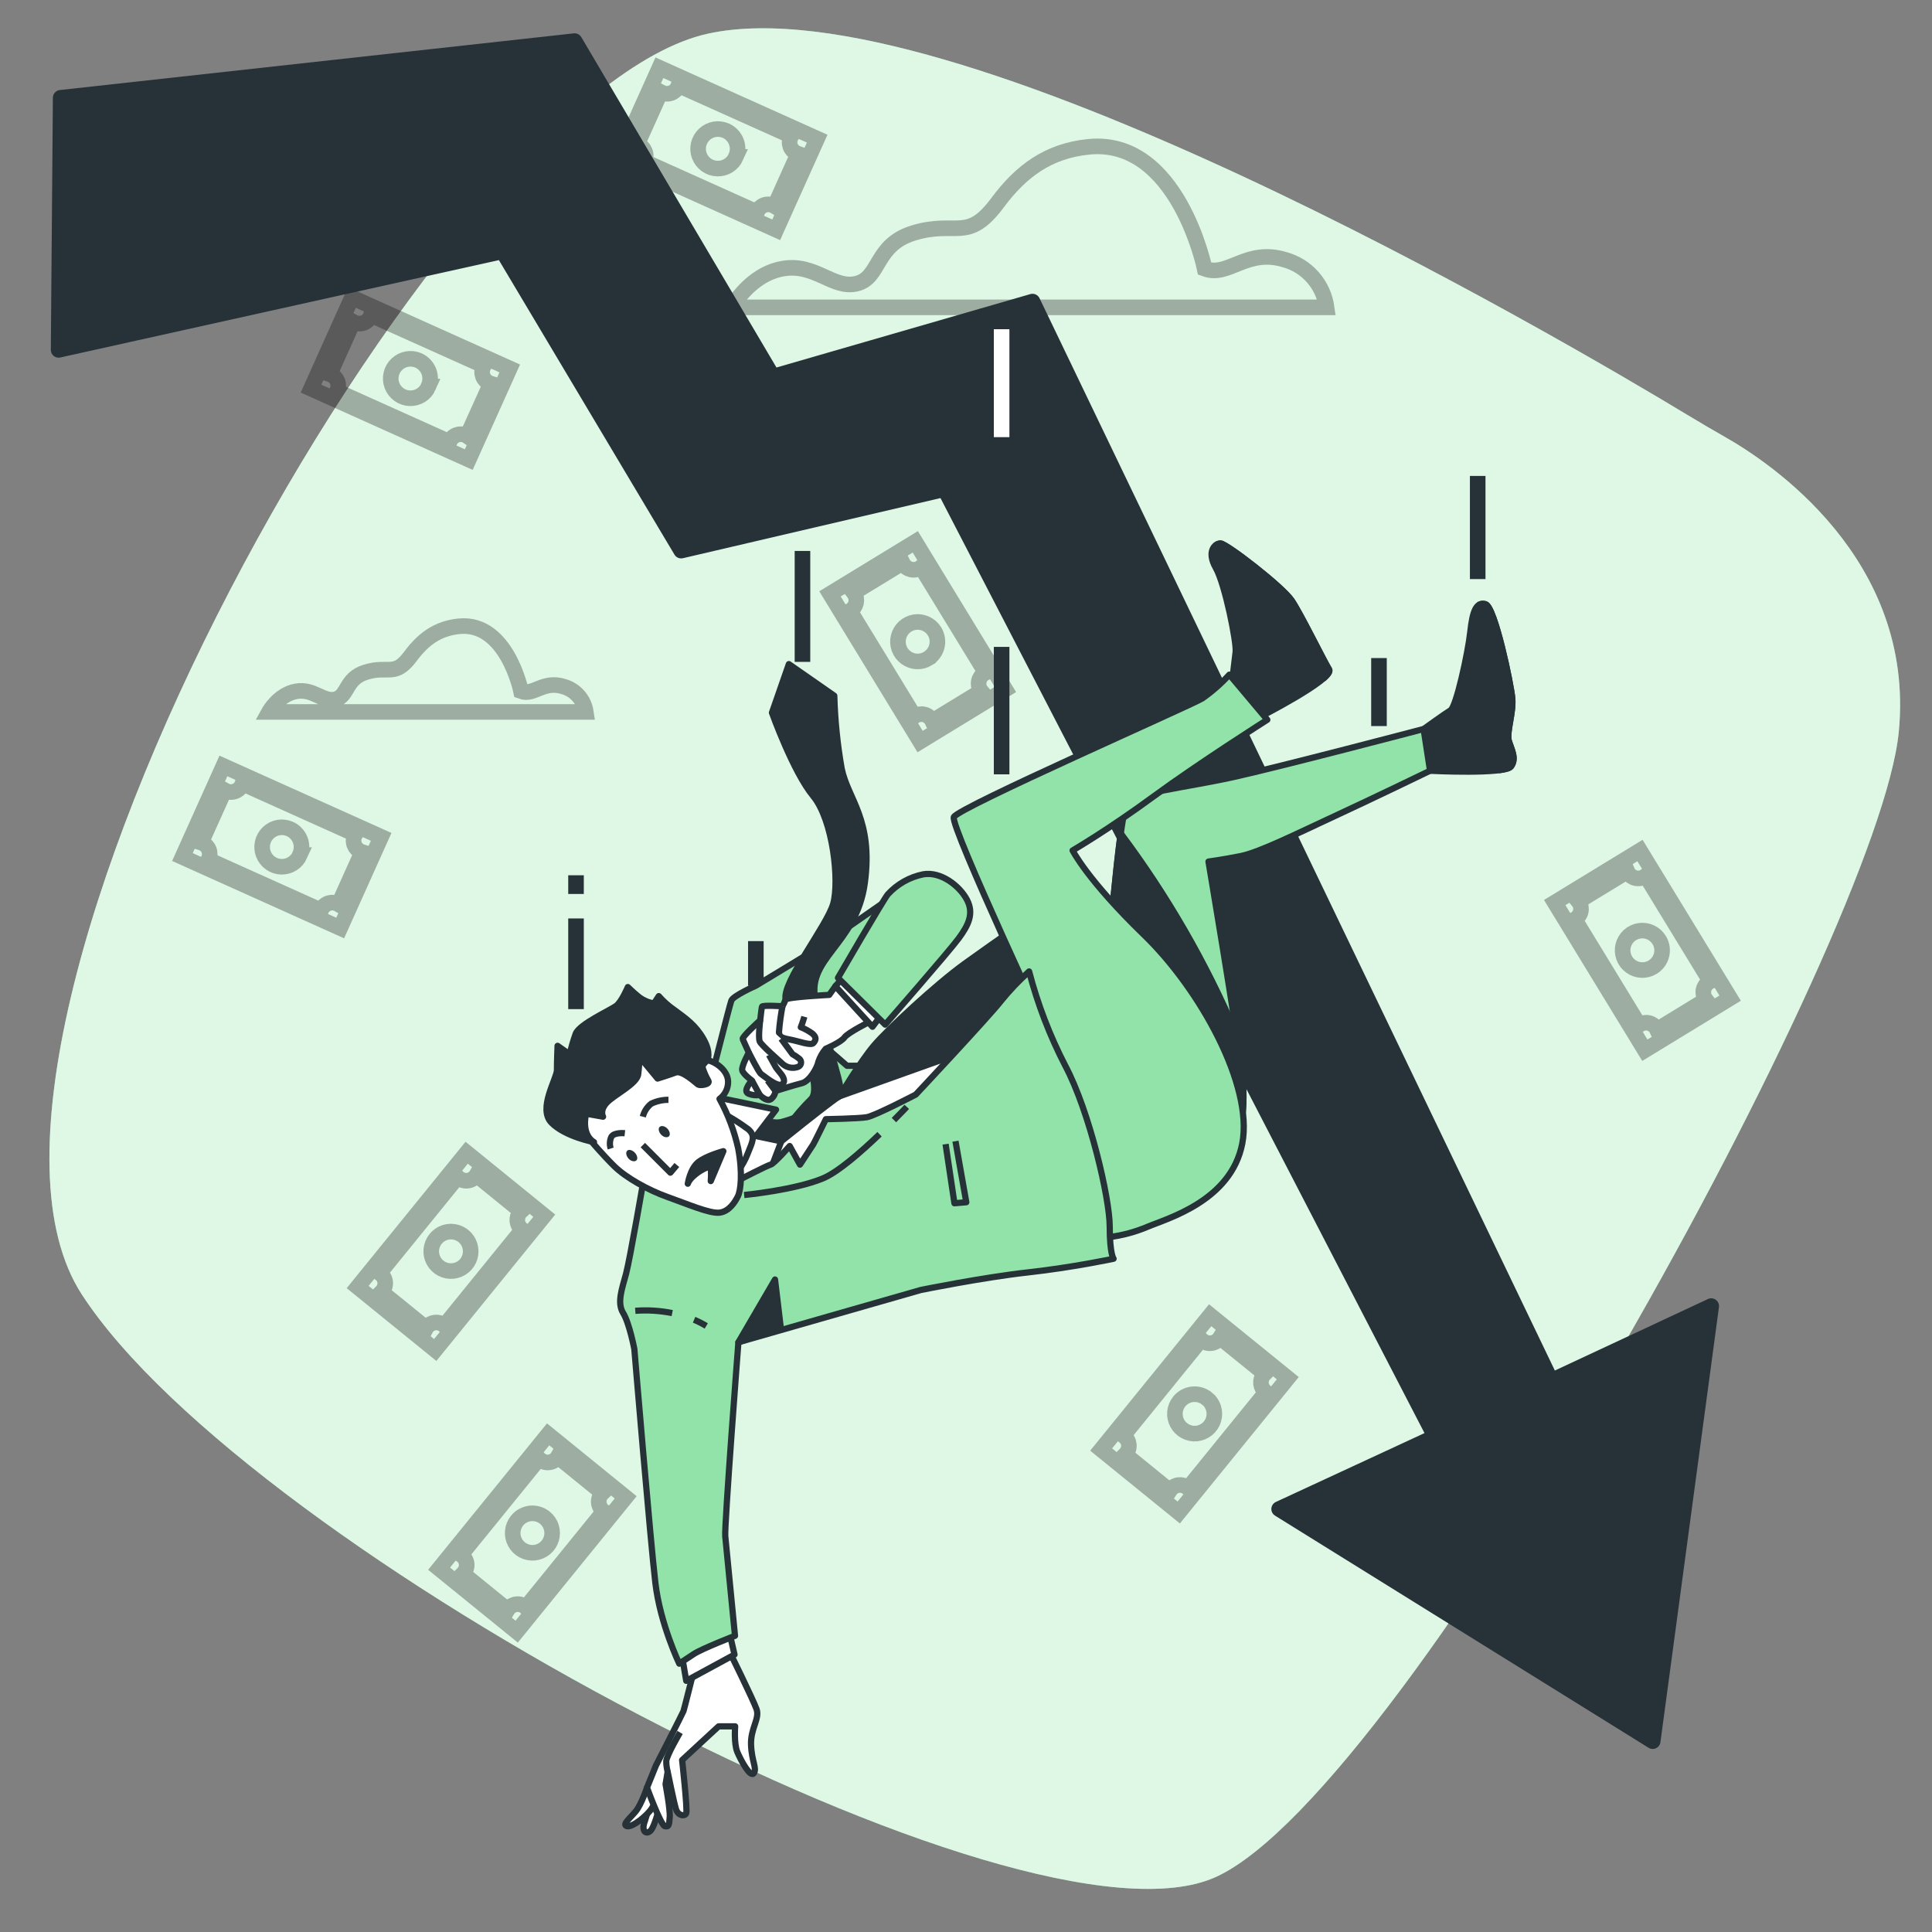 <svg width="62" height="62" viewBox="0 0 62 62" fill="none" xmlns="http://www.w3.org/2000/svg">
<rect x="0" y="0" width="62" height="62" fill="#808080" stroke="none"/>
<path d="M55.372 14.032C54.978 13.807 54.587 13.578 54.199 13.344C50.022 10.819 30.495 -0.63 22.716 1.081C13.981 3.003 -2.739 33.279 2.625 41.54C7.989 49.801 32.872 63.053 39.028 60.23C45.183 57.408 60.306 29.999 60.934 23.484C61.471 17.922 56.76 14.819 55.372 14.032Z" fill="#92E3A9"/>
<path opacity="0.7" d="M55.372 14.032C54.978 13.807 54.587 13.578 54.199 13.344C50.022 10.819 30.495 -0.63 22.716 1.081C13.981 3.003 -2.739 33.279 2.625 41.54C7.989 49.801 32.872 63.053 39.028 60.23C45.183 57.408 60.306 29.999 60.934 23.484C61.471 17.922 56.76 14.819 55.372 14.032Z" fill="white"/>
<path opacity="0.3" d="M38.659 8.623C38.659 8.623 37.799 4.425 34.939 4.711C33.637 4.841 32.765 5.493 32.011 6.507C31.043 7.807 30.695 7.051 29.308 7.479C28.068 7.861 28.259 8.91 27.495 9.101C26.731 9.292 26.158 8.432 25.107 8.623C24.055 8.814 23.485 9.863 23.485 9.863H42.572C42.522 9.506 42.369 9.171 42.132 8.9C41.894 8.628 41.583 8.432 41.235 8.336C39.995 7.955 39.426 8.91 38.659 8.623Z" stroke="black" stroke-width="0.5" stroke-miterlimit="10"/>
<path opacity="0.3" d="M16.721 22.182C16.721 22.182 16.264 19.95 14.737 20.097C14.043 20.166 13.579 20.515 13.178 21.054C12.662 21.747 12.477 21.344 11.738 21.572C11.076 21.776 11.177 22.335 10.771 22.44C10.364 22.546 10.059 22.084 9.5 22.186C8.94 22.288 8.632 22.847 8.632 22.847H18.8C18.772 22.657 18.691 22.479 18.564 22.335C18.438 22.191 18.273 22.086 18.088 22.034C17.433 21.824 17.128 22.335 16.721 22.182Z" stroke="black" stroke-width="0.5" stroke-miterlimit="10"/>
<g opacity="0.3">
<path d="M7.169 24.58L5.854 27.504L10.917 29.781L12.232 26.856L7.169 24.58Z" stroke="black" stroke-width="0.5" stroke-miterlimit="10"/>
<path d="M7.764 25.189C7.722 25.283 7.644 25.356 7.548 25.392C7.453 25.429 7.346 25.426 7.253 25.384L7.211 25.36L6.455 27.039C6.471 27.044 6.486 27.05 6.5 27.057C6.547 27.077 6.589 27.107 6.624 27.144C6.659 27.181 6.686 27.224 6.704 27.271C6.723 27.319 6.731 27.37 6.73 27.42C6.728 27.471 6.717 27.521 6.696 27.568L6.685 27.589L10.302 29.216C10.305 29.208 10.308 29.201 10.311 29.193C10.332 29.147 10.361 29.105 10.398 29.07C10.435 29.036 10.479 29.008 10.527 28.991C10.574 28.973 10.625 28.964 10.676 28.966C10.726 28.967 10.776 28.979 10.823 29C10.837 29.006 10.851 29.014 10.865 29.022L11.62 27.343C11.604 27.338 11.589 27.333 11.574 27.326C11.528 27.305 11.486 27.275 11.451 27.238C11.416 27.201 11.389 27.158 11.371 27.111C11.353 27.063 11.345 27.013 11.347 26.962C11.348 26.911 11.36 26.861 11.381 26.815C11.387 26.8 11.394 26.786 11.403 26.773L7.782 25.145C7.777 25.16 7.771 25.175 7.764 25.189V25.189ZM9.624 27.44C9.573 27.554 9.489 27.651 9.383 27.718C9.277 27.785 9.154 27.818 9.029 27.815C8.904 27.812 8.782 27.772 8.68 27.7C8.578 27.628 8.499 27.527 8.454 27.41C8.409 27.293 8.399 27.166 8.427 27.044C8.454 26.921 8.517 26.81 8.607 26.724C8.698 26.637 8.812 26.579 8.935 26.558C9.058 26.536 9.185 26.551 9.3 26.602C9.376 26.636 9.445 26.684 9.502 26.745C9.559 26.805 9.604 26.877 9.634 26.954C9.664 27.032 9.678 27.115 9.675 27.199C9.673 27.282 9.654 27.364 9.62 27.44H9.624Z" stroke="black" stroke-width="0.5" stroke-miterlimit="10"/>
</g>
<g opacity="0.3">
<path d="M11.294 9.547L9.98 12.472L15.043 14.749L16.358 11.824L11.294 9.547Z" stroke="black" stroke-width="0.5" stroke-miterlimit="10"/>
<path d="M11.89 10.157C11.848 10.25 11.771 10.323 11.675 10.36C11.579 10.396 11.473 10.393 11.38 10.351L11.337 10.328L10.582 12.007C10.597 12.012 10.612 12.017 10.627 12.024C10.72 12.066 10.793 12.144 10.83 12.239C10.866 12.335 10.863 12.442 10.822 12.535L10.81 12.556L14.427 14.183L14.436 14.161C14.457 14.114 14.487 14.073 14.524 14.038C14.561 14.003 14.604 13.976 14.652 13.958C14.7 13.94 14.75 13.932 14.801 13.933C14.852 13.935 14.902 13.946 14.948 13.967C14.963 13.974 14.977 13.981 14.99 13.99L15.748 12.311C15.732 12.306 15.717 12.3 15.702 12.293C15.655 12.273 15.613 12.243 15.578 12.206C15.543 12.169 15.515 12.126 15.497 12.078C15.479 12.03 15.47 11.979 15.472 11.928C15.473 11.877 15.485 11.826 15.506 11.78C15.512 11.765 15.52 11.751 15.528 11.738L11.904 10.112C11.9 10.127 11.896 10.142 11.89 10.157V10.157ZM13.75 12.407C13.699 12.522 13.615 12.618 13.509 12.685C13.402 12.751 13.279 12.784 13.154 12.781C13.028 12.777 12.907 12.736 12.805 12.664C12.703 12.591 12.625 12.49 12.58 12.373C12.536 12.255 12.527 12.128 12.555 12.006C12.583 11.884 12.646 11.773 12.738 11.687C12.829 11.601 12.943 11.543 13.067 11.523C13.19 11.502 13.317 11.518 13.432 11.569C13.585 11.639 13.704 11.766 13.763 11.923C13.822 12.08 13.816 12.255 13.747 12.407H13.75Z" stroke="black" stroke-width="0.5" stroke-miterlimit="10"/>
</g>
<g opacity="0.3">
<path d="M21.161 2.174L19.846 5.098L24.909 7.375L26.224 4.45L21.161 2.174Z" stroke="black" stroke-width="0.5" stroke-miterlimit="10"/>
<path d="M21.757 2.784C21.715 2.877 21.637 2.949 21.541 2.985C21.445 3.021 21.339 3.018 21.246 2.976L21.204 2.954L20.449 4.633C20.464 4.637 20.479 4.642 20.494 4.649C20.587 4.691 20.66 4.768 20.697 4.864C20.733 4.96 20.73 5.066 20.688 5.16L20.677 5.182L24.294 6.808C24.297 6.8 24.3 6.793 24.303 6.785C24.324 6.739 24.354 6.697 24.391 6.662C24.428 6.628 24.471 6.6 24.519 6.582C24.566 6.564 24.617 6.556 24.668 6.558C24.719 6.559 24.769 6.571 24.815 6.592C24.83 6.598 24.844 6.606 24.857 6.614L25.612 4.935L25.566 4.919C25.52 4.898 25.478 4.868 25.443 4.831C25.409 4.794 25.381 4.751 25.363 4.703C25.346 4.656 25.337 4.605 25.339 4.554C25.34 4.503 25.352 4.453 25.373 4.407C25.379 4.392 25.387 4.378 25.395 4.365L21.774 2.739C21.77 2.754 21.764 2.769 21.757 2.784ZM23.617 5.036C23.566 5.15 23.481 5.247 23.375 5.314C23.268 5.381 23.144 5.414 23.019 5.41C22.893 5.407 22.772 5.366 22.669 5.293C22.567 5.22 22.489 5.118 22.444 5.001C22.399 4.883 22.391 4.755 22.419 4.633C22.448 4.51 22.512 4.399 22.603 4.313C22.695 4.227 22.81 4.17 22.934 4.149C23.058 4.129 23.185 4.146 23.3 4.197C23.452 4.267 23.571 4.395 23.63 4.552C23.689 4.709 23.683 4.883 23.613 5.036H23.617Z" stroke="black" stroke-width="0.5" stroke-miterlimit="10"/>
</g>
<g opacity="0.3">
<path d="M35.337 46.517L37.827 48.538L41.326 44.228L38.836 42.207L35.337 46.517Z" stroke="black" stroke-width="0.5" stroke-miterlimit="10"/>
<path d="M36.084 46.097C36.123 46.129 36.156 46.168 36.181 46.213C36.205 46.258 36.22 46.307 36.225 46.357C36.231 46.408 36.226 46.459 36.211 46.508C36.197 46.556 36.173 46.602 36.141 46.641C36.131 46.654 36.12 46.666 36.109 46.677L37.537 47.837C37.546 47.823 37.555 47.811 37.565 47.798C37.596 47.759 37.636 47.726 37.681 47.702C37.725 47.678 37.774 47.662 37.825 47.657C37.876 47.652 37.927 47.656 37.975 47.671C38.024 47.685 38.069 47.709 38.109 47.741L38.127 47.757L40.627 44.678L40.608 44.664C40.568 44.632 40.535 44.592 40.511 44.548C40.487 44.503 40.472 44.454 40.466 44.404C40.461 44.353 40.466 44.302 40.48 44.254C40.495 44.205 40.519 44.16 40.55 44.12C40.561 44.108 40.572 44.096 40.584 44.084L39.154 42.925C39.146 42.938 39.137 42.951 39.127 42.964C39.062 43.043 38.968 43.094 38.867 43.104C38.764 43.115 38.663 43.085 38.583 43.021C38.57 43.01 38.559 42.999 38.548 42.987L36.046 46.07L36.084 46.097ZM38.736 44.881C38.834 44.959 38.905 45.066 38.942 45.185C38.979 45.305 38.98 45.433 38.944 45.553C38.909 45.673 38.838 45.78 38.742 45.86C38.645 45.94 38.527 45.99 38.403 46.003C38.278 46.016 38.153 45.992 38.042 45.933C37.931 45.875 37.84 45.785 37.78 45.675C37.72 45.564 37.695 45.439 37.706 45.314C37.718 45.19 37.766 45.071 37.845 44.974C37.951 44.844 38.103 44.762 38.27 44.745C38.436 44.727 38.602 44.776 38.733 44.881H38.736Z" stroke="black" stroke-width="0.5" stroke-miterlimit="10"/>
</g>
<g opacity="0.3">
<path d="M14.091 50.34L16.581 52.361L20.079 48.051L17.59 46.03L14.091 50.34Z" stroke="black" stroke-width="0.5" stroke-miterlimit="10"/>
<path d="M14.834 49.922C14.873 49.954 14.906 49.993 14.93 50.038C14.954 50.083 14.97 50.132 14.975 50.182C14.98 50.233 14.975 50.284 14.96 50.333C14.946 50.381 14.922 50.427 14.89 50.466C14.88 50.478 14.869 50.49 14.858 50.501L16.286 51.661C16.294 51.648 16.304 51.634 16.315 51.622C16.346 51.582 16.386 51.55 16.43 51.525C16.475 51.501 16.524 51.486 16.575 51.481C16.625 51.475 16.676 51.48 16.725 51.495C16.773 51.51 16.819 51.534 16.858 51.566L16.876 51.582L19.376 48.502L19.356 48.488C19.317 48.456 19.284 48.417 19.26 48.372C19.236 48.327 19.221 48.278 19.216 48.228C19.21 48.177 19.215 48.126 19.23 48.077C19.244 48.029 19.268 47.983 19.301 47.944C19.311 47.932 19.321 47.92 19.333 47.909L17.903 46.749C17.895 46.763 17.886 46.776 17.876 46.788C17.844 46.828 17.804 46.861 17.76 46.885C17.715 46.909 17.666 46.924 17.615 46.929C17.565 46.935 17.514 46.93 17.465 46.915C17.416 46.901 17.371 46.876 17.331 46.844C17.319 46.834 17.308 46.823 17.297 46.812L14.794 49.895L14.834 49.922ZM17.485 48.705C17.582 48.784 17.654 48.89 17.691 49.01C17.728 49.13 17.729 49.258 17.693 49.378C17.658 49.498 17.587 49.605 17.491 49.685C17.394 49.765 17.276 49.815 17.152 49.828C17.027 49.84 16.901 49.816 16.791 49.758C16.68 49.699 16.589 49.609 16.529 49.499C16.469 49.389 16.443 49.264 16.455 49.139C16.466 49.014 16.515 48.896 16.594 48.798C16.646 48.734 16.711 48.68 16.784 48.64C16.857 48.601 16.937 48.576 17.02 48.567C17.103 48.558 17.187 48.566 17.266 48.59C17.346 48.614 17.421 48.653 17.485 48.705V48.705Z" stroke="black" stroke-width="0.5" stroke-miterlimit="10"/>
</g>
<g opacity="0.3">
<path d="M11.477 41.302L13.967 43.323L17.466 39.013L14.976 36.992L11.477 41.302Z" stroke="black" stroke-width="0.5" stroke-miterlimit="10"/>
<path d="M12.22 40.882C12.26 40.914 12.292 40.953 12.316 40.998C12.341 41.043 12.356 41.092 12.361 41.142C12.366 41.193 12.361 41.244 12.347 41.292C12.332 41.341 12.308 41.386 12.276 41.426C12.266 41.438 12.255 41.45 12.244 41.461L13.674 42.621C13.681 42.608 13.691 42.595 13.701 42.583C13.733 42.543 13.772 42.511 13.817 42.486C13.862 42.462 13.911 42.447 13.961 42.441C14.012 42.436 14.063 42.441 14.111 42.455C14.16 42.47 14.206 42.494 14.245 42.526L14.262 42.542L16.762 39.463L16.742 39.448C16.703 39.416 16.67 39.377 16.646 39.332C16.622 39.287 16.607 39.238 16.602 39.188C16.597 39.137 16.602 39.086 16.616 39.037C16.631 38.989 16.655 38.943 16.687 38.904C16.697 38.892 16.707 38.88 16.719 38.869L15.29 37.708C15.282 37.722 15.273 37.736 15.262 37.748C15.23 37.788 15.191 37.82 15.146 37.845C15.102 37.869 15.053 37.884 15.002 37.889C14.952 37.895 14.901 37.89 14.852 37.875C14.803 37.861 14.758 37.837 14.719 37.805L14.683 37.772L12.181 40.854C12.194 40.863 12.207 40.872 12.22 40.882V40.882ZM14.871 39.665C14.969 39.744 15.04 39.85 15.077 39.97C15.114 40.09 15.115 40.218 15.079 40.338C15.044 40.458 14.973 40.565 14.877 40.645C14.78 40.725 14.662 40.774 14.538 40.787C14.413 40.8 14.287 40.776 14.177 40.718C14.066 40.659 13.975 40.569 13.915 40.459C13.855 40.349 13.829 40.224 13.841 40.099C13.853 39.974 13.901 39.855 13.98 39.758C14.032 39.694 14.097 39.64 14.17 39.6C14.243 39.56 14.323 39.535 14.406 39.527C14.489 39.518 14.573 39.526 14.653 39.55C14.732 39.573 14.807 39.613 14.871 39.665V39.665Z" stroke="black" stroke-width="0.5" stroke-miterlimit="10"/>
</g>
<g opacity="0.3">
<path d="M52.629 27.294L49.892 28.964L52.785 33.703L55.522 32.032L52.629 27.294Z" stroke="black" stroke-width="0.5" stroke-miterlimit="10"/>
<path d="M52.777 28.131C52.734 28.157 52.686 28.176 52.636 28.184C52.586 28.192 52.535 28.191 52.485 28.179C52.436 28.168 52.389 28.146 52.348 28.117C52.307 28.087 52.272 28.05 52.245 28.007C52.236 27.993 52.229 27.979 52.223 27.965L50.651 28.924C50.661 28.936 50.67 28.949 50.679 28.963C50.706 29.006 50.724 29.054 50.732 29.104C50.74 29.154 50.739 29.205 50.727 29.254C50.716 29.304 50.694 29.351 50.665 29.392C50.635 29.433 50.598 29.468 50.555 29.495L50.534 29.506L52.601 32.891L52.621 32.877C52.708 32.824 52.812 32.807 52.912 32.83C53.012 32.853 53.098 32.915 53.153 33.001C53.161 33.015 53.168 33.03 53.175 33.045L54.746 32.085C54.736 32.072 54.726 32.059 54.718 32.045C54.664 31.958 54.647 31.854 54.67 31.754C54.693 31.655 54.755 31.569 54.842 31.515C54.855 31.506 54.869 31.499 54.884 31.492L52.815 28.103L52.777 28.131ZM53.036 31.037C52.929 31.103 52.805 31.135 52.68 31.13C52.554 31.125 52.433 31.083 52.332 31.009C52.23 30.936 52.153 30.833 52.11 30.715C52.067 30.598 52.059 30.47 52.089 30.348C52.118 30.226 52.184 30.115 52.276 30.03C52.369 29.945 52.484 29.89 52.608 29.871C52.732 29.852 52.859 29.87 52.973 29.923C53.087 29.976 53.182 30.062 53.247 30.169C53.334 30.312 53.36 30.484 53.321 30.647C53.281 30.809 53.179 30.95 53.036 31.037V31.037Z" stroke="black" stroke-width="0.5" stroke-miterlimit="10"/>
</g>
<g opacity="0.3">
<path d="M29.372 17.388L26.635 19.058L29.527 23.797L32.264 22.126L29.372 17.388Z" stroke="black" stroke-width="0.5" stroke-miterlimit="10"/>
<path d="M29.521 18.228C29.434 18.282 29.329 18.299 29.229 18.275C29.13 18.252 29.043 18.191 28.989 18.104C28.98 18.09 28.973 18.076 28.966 18.062L27.395 19.02C27.405 19.033 27.415 19.046 27.423 19.06C27.449 19.103 27.468 19.151 27.476 19.201C27.484 19.251 27.482 19.302 27.471 19.351C27.459 19.401 27.438 19.447 27.409 19.488C27.379 19.529 27.342 19.564 27.299 19.591C27.292 19.596 27.285 19.6 27.277 19.603L29.345 22.988L29.364 22.975C29.451 22.921 29.556 22.904 29.656 22.927C29.756 22.95 29.842 23.012 29.896 23.099C29.905 23.112 29.912 23.126 29.919 23.141L31.49 22.181C31.48 22.169 31.47 22.156 31.461 22.143C31.408 22.056 31.391 21.951 31.414 21.851C31.437 21.752 31.499 21.665 31.585 21.611C31.599 21.602 31.614 21.595 31.629 21.588L29.559 18.2C29.547 18.21 29.534 18.219 29.521 18.228V18.228ZM29.78 21.133C29.673 21.199 29.549 21.231 29.423 21.226C29.298 21.221 29.177 21.178 29.076 21.104C28.974 21.03 28.897 20.928 28.854 20.81C28.811 20.692 28.804 20.564 28.834 20.442C28.864 20.32 28.929 20.21 29.021 20.125C29.114 20.041 29.23 19.985 29.354 19.966C29.478 19.947 29.605 19.966 29.718 20.019C29.832 20.072 29.927 20.158 29.992 20.265C30.078 20.409 30.105 20.58 30.065 20.742C30.025 20.905 29.923 21.045 29.78 21.132V21.133Z" stroke="black" stroke-width="0.5" stroke-miterlimit="10"/>
</g>
<path d="M1.947 3.138L18.439 1.319L24.801 12.088L33.134 9.678L49.779 44.313L54.915 41.914L53.037 55.876L41.049 48.426L46.056 46.107L30.314 15.696L21.859 17.67L16.132 8.064L1.881 11.228L1.947 3.138Z" fill="#263238" stroke="#263238" stroke-width="0.5" stroke-linejoin="round"/>
<path d="M18.485 28.689V28.088" stroke="#263238" stroke-width="0.5" stroke-linejoin="round"/>
<path d="M18.485 32.384V29.474" stroke="#263238" stroke-width="0.5" stroke-linejoin="round"/>
<path d="M24.256 31.632V30.201" stroke="#263238" stroke-width="0.5" stroke-linejoin="round"/>
<path d="M25.752 21.24V17.68" stroke="#263238" stroke-width="0.5" stroke-linejoin="round"/>
<path d="M32.143 14.028V10.565" stroke="white" stroke-width="0.5" stroke-linejoin="round"/>
<path d="M32.143 24.85V20.759" stroke="#263238" stroke-width="0.5" stroke-linejoin="round"/>
<path d="M44.253 23.301V21.118" stroke="#263238" stroke-width="0.5" stroke-linejoin="round"/>
<path d="M47.421 18.584V15.274" stroke="#263238" stroke-width="0.5" stroke-linejoin="round"/>
<path d="M20.94 57.499C20.875 57.82 20.793 58.137 20.692 58.449C20.58 58.736 20.713 58.891 20.868 58.759C21.023 58.626 21.221 57.767 21.221 57.767L20.94 57.499Z" fill="white" stroke="#263238" stroke-width="0.2" stroke-linejoin="round"/>
<path d="M20.763 57.366C20.763 57.366 20.585 57.897 20.409 58.118C20.233 58.338 19.944 58.559 20.122 58.604C20.299 58.648 20.785 58.25 20.918 58.028C20.984 57.905 21.094 57.81 21.226 57.764L20.763 57.366Z" fill="white" stroke="#263238" stroke-width="0.2" stroke-linejoin="round"/>
<path d="M22.267 53.606C22.267 53.606 21.957 54.846 21.934 54.911C21.912 54.975 21.05 56.658 21.05 56.658L20.763 57.366C20.763 57.366 21.205 58.581 21.338 58.606C21.471 58.631 21.471 58.562 21.492 58.318C21.513 58.075 21.359 57.257 21.359 57.257L21.426 56.859C21.426 56.859 21.624 57.832 21.691 58.053C21.758 58.274 21.979 58.301 22.022 58.186C22.066 58.07 21.89 56.483 21.89 56.483L23.061 55.401H23.592C23.592 55.401 23.549 55.953 23.659 56.218C23.77 56.483 24.08 57.059 24.19 56.904C24.3 56.749 24.123 56.532 24.102 55.997C24.081 55.463 24.388 55.156 24.278 54.848C24.168 54.539 23.394 52.968 23.394 52.968L22.267 53.606Z" fill="white" stroke="#263238" stroke-width="0.2" stroke-linejoin="round"/>
<path d="M21.824 55.597C21.824 55.597 21.381 56.348 21.381 56.525C21.382 56.637 21.397 56.748 21.426 56.856" fill="white"/>
<path d="M21.824 55.597C21.824 55.597 21.381 56.348 21.381 56.525C21.382 56.637 21.397 56.748 21.426 56.856" stroke="#263238" stroke-width="0.2" stroke-linejoin="round"/>
<path d="M21.846 52.9L22.022 53.939L23.571 53.098L23.372 52.236L21.846 52.9Z" fill="white" stroke="#263238" stroke-width="0.2" stroke-linejoin="round"/>
<path d="M22.354 35.712C22.354 35.712 24.213 35.74 25.249 35.426C26.284 35.111 28.89 33.905 29.837 33.647C30.784 33.389 31.441 33.246 31.528 33.562C31.615 33.878 31.987 34.45 30.412 35.712C28.837 36.974 25.653 38.55 24.076 38.78C22.499 39.009 21.838 36.711 22.354 35.712Z" fill="white" stroke="#263238" stroke-width="0.2" stroke-linejoin="round"/>
<path d="M28.531 28.842C28.531 28.842 26.457 30.287 26.33 30.371C26.204 30.456 24.256 31.632 24.256 31.632C24.256 31.632 23.526 31.955 23.47 32.11C23.412 32.265 22.74 34.928 22.74 34.928L22.724 36.044C23.437 36.095 24.152 36.095 24.864 36.044C25.845 35.955 28.608 34.202 28.608 34.202H27.182L26.288 33.427C26.288 33.427 28.131 31.079 28.458 30.395C28.785 29.71 28.752 28.686 28.531 28.842Z" fill="#92E3A9" stroke="#263238" stroke-width="0.2" stroke-linejoin="round"/>
<path d="M25.073 36.627L25.751 36.085C25.751 36.085 26.743 35.295 26.939 35.182C27.135 35.07 26.598 33.611 26.195 32.188C25.792 30.764 27.483 30.359 27.754 28.325C28.024 26.292 27.212 25.648 27.01 24.666C26.874 23.893 26.794 23.112 26.773 22.327L25.316 21.312L24.773 22.871C24.773 22.871 25.451 24.768 26.095 25.547C26.738 26.325 26.942 28.292 26.738 29.004C26.535 29.715 25.078 31.534 25.214 32.081C25.351 32.628 26.468 34.832 26.026 35.272C25.78 35.513 25.554 35.774 25.349 36.052L24.59 36L24.266 36.459L25.073 36.627Z" fill="#263238" stroke="#263238" stroke-width="0.2" stroke-linejoin="round"/>
<path d="M24.633 37.779L25.073 36.627L24.261 36.457L24.904 35.61L22.918 35.196L23.678 38.399L24.633 37.779Z" fill="white" stroke="#263238" stroke-width="0.2" stroke-linejoin="round"/>
<path d="M23.152 35.702C23.456 35.859 23.746 36.04 24.02 36.245C24.259 36.459 24.144 36.643 24.001 37.005C23.925 37.205 23.822 37.394 23.694 37.566L23.152 35.702Z" fill="white" stroke="#263238" stroke-width="0.2" stroke-linejoin="round"/>
<path d="M26.939 35.182L30.206 34.016C30.206 34.016 33.058 33.03 33.182 32.926C33.306 32.822 33.494 30.488 33.52 30.048C33.546 29.608 33.572 29.088 33.572 29.088C33.572 29.088 31.885 30.255 30.952 30.929C30.018 31.604 28.489 33.03 28.048 33.548C27.606 34.066 26.939 35.182 26.939 35.182Z" fill="#263238" stroke="#263238" stroke-width="0.2" stroke-linejoin="round"/>
<path d="M45.688 23.395C45.688 23.395 46.359 22.91 46.546 22.797C46.733 22.685 47.108 20.962 47.182 20.288C47.256 19.613 47.369 19.313 47.669 19.389C47.969 19.464 48.494 21.973 48.531 22.423C48.568 22.873 48.344 23.509 48.418 23.771C48.493 24.032 48.681 24.334 48.494 24.595C48.307 24.857 45.89 24.734 45.89 24.734L45.688 23.395Z" fill="#263238" stroke="#263238" stroke-width="0.2" stroke-linejoin="round"/>
<path d="M48.531 22.423C48.494 21.973 47.969 19.463 47.669 19.389C47.607 19.37 47.539 19.374 47.48 19.401C47.791 20.231 48.31 21.71 48.231 22.16C48.119 22.797 47.969 24.108 48.044 24.408C48.066 24.496 48.092 24.605 48.119 24.714C48.314 24.688 48.454 24.651 48.491 24.59C48.679 24.329 48.491 24.029 48.416 23.766C48.34 23.503 48.568 22.872 48.531 22.423Z" fill="#263238" stroke="#263238" stroke-width="0.2" stroke-linejoin="round"/>
<path d="M35.661 29.643C35.661 29.643 35.959 26.102 36.167 25.775C36.375 25.447 38.068 25.269 39.556 24.943C41.044 24.616 45.685 23.395 45.685 23.395L45.892 24.734C45.892 24.734 43.989 25.656 42.828 26.191C41.668 26.727 40.419 27.352 39.824 27.471C39.229 27.59 38.782 27.649 38.782 27.649C38.782 27.649 39.675 32.946 39.854 34.404C40.032 35.862 39.675 36.873 39.467 37.17C39.258 37.468 38.038 35.266 36.729 32.618C35.419 29.971 35.661 29.643 35.661 29.643Z" fill="#92E3A9" stroke="#263238" stroke-width="0.2" stroke-linejoin="round"/>
<path d="M39.469 37.17C39.678 36.873 40.035 35.861 39.856 34.404C39.821 34.121 39.759 33.693 39.684 33.19C38.707 30.899 37.458 28.734 35.964 26.742C35.804 27.895 35.657 29.642 35.657 29.642C35.657 29.642 35.419 29.968 36.728 32.618C38.036 35.268 39.261 37.468 39.469 37.17Z" fill="#263238" stroke="#263238" stroke-width="0.2" stroke-linejoin="round"/>
<path d="M39.54 21.861C39.54 21.861 39.615 21.224 39.653 20.924C39.69 20.624 39.315 18.751 39.017 18.227C38.718 17.702 38.978 17.441 39.165 17.441C39.353 17.441 41.149 18.827 41.451 19.276C41.752 19.725 42.463 21.187 42.65 21.487C42.837 21.787 40.327 23.064 40.327 23.064L39.54 21.861Z" fill="#263238" stroke="#263238" stroke-width="0.2" stroke-linejoin="round"/>
<path d="M42.656 21.487C42.469 21.187 41.757 19.726 41.457 19.276C41.157 18.826 39.359 17.441 39.172 17.441C39.12 17.442 39.07 17.458 39.029 17.489C39.588 17.951 41.18 19.288 41.457 19.689C41.705 20.038 42.213 21.163 42.482 21.767C42.615 21.647 42.687 21.546 42.656 21.487Z" fill="#263238" stroke="#263238" stroke-width="0.2" stroke-linejoin="round"/>
<path d="M33.852 33.69C33.852 33.69 30.49 26.519 30.609 26.221C30.728 25.923 38.196 22.651 38.583 22.413C38.899 22.192 39.19 21.936 39.451 21.65L40.669 23.098C40.669 23.098 38.467 24.496 37.009 25.566C35.551 26.636 34.421 27.292 34.421 27.292C34.421 27.292 34.897 28.245 36.711 29.999C38.526 31.754 40.223 34.849 39.866 36.695C39.509 38.542 37.448 39.105 36.821 39.371C36.431 39.535 36.021 39.646 35.602 39.699C35.602 39.699 34.62 34.789 33.852 33.69Z" fill="#92E3A9" stroke="#263238" stroke-width="0.2" stroke-linejoin="round"/>
<path d="M23.711 37.87C23.711 37.87 24.621 37.4 24.731 37.374C24.84 37.348 25.342 36.777 25.342 36.777L25.672 37.374L26.095 36.73C26.127 36.683 26.503 35.915 26.503 35.915C26.503 35.915 27.553 35.899 27.819 35.852C28.086 35.805 29.388 35.126 29.388 35.126C29.388 35.126 31.724 32.633 32.116 32.131C32.393 31.788 32.697 31.469 33.025 31.175C33.299 32.223 33.688 33.238 34.186 34.2C34.969 35.675 35.612 38.466 35.612 39.359C35.612 40.252 35.736 40.394 35.736 40.394C35.736 40.394 34.436 40.672 32.984 40.833C31.532 40.994 29.55 41.397 29.55 41.397L23.696 43.075C23.696 43.075 23.243 48.968 23.274 49.297C23.305 49.627 23.587 52.495 23.587 52.495C23.587 52.495 22.537 52.903 22.27 53.076C22.004 53.248 21.799 53.389 21.799 53.389C21.799 53.389 21.188 52.12 21.032 50.803C20.875 49.486 20.357 43.295 20.357 43.295C20.357 43.295 20.2 42.464 19.996 42.134C19.793 41.804 19.964 41.35 20.09 40.88C20.217 40.41 20.686 37.681 20.686 37.681C20.686 37.681 21.802 38.011 22.599 38.011C23.396 38.011 23.711 37.87 23.711 37.87Z" fill="#92E3A9" stroke="#263238" stroke-width="0.2" stroke-linejoin="round"/>
<path d="M23.696 43.075L24.871 41.061L25.055 42.605L23.696 43.075Z" fill="#263238" stroke="#263238" stroke-width="0.2" stroke-linejoin="round"/>
<path d="M28.687 35.945C28.935 35.697 29.099 35.52 29.099 35.52" stroke="#263238" stroke-width="0.2" stroke-linejoin="round"/>
<path d="M23.88 38.349C23.88 38.349 25.492 38.194 26.401 37.819C26.897 37.615 27.641 36.958 28.226 36.399" stroke="#263238" stroke-width="0.2" stroke-linejoin="round"/>
<path d="M22.274 42.352C22.409 42.409 22.539 42.475 22.665 42.551" stroke="#263238" stroke-width="0.2" stroke-linejoin="round"/>
<path d="M20.387 42.065C20.784 42.035 21.182 42.06 21.572 42.139" stroke="#263238" stroke-width="0.2" stroke-linejoin="round"/>
<path d="M30.345 36.716L30.629 38.614L31.009 38.581L30.662 36.621" fill="#92E3A9"/>
<path d="M30.345 36.716L30.629 38.614L31.009 38.581L30.662 36.621" stroke="#263238" stroke-width="0.2" stroke-linejoin="round"/>
<path d="M18.919 36.559C18.919 36.559 19.335 37.055 19.715 37.427C20.094 37.799 20.806 38.194 21.422 38.413C22.038 38.631 22.778 38.953 23.09 38.915C23.402 38.877 23.586 38.574 23.678 38.394C23.77 38.214 23.839 37.65 23.688 36.848C23.564 36.294 23.363 35.761 23.09 35.264C23.177 35.2 23.248 35.116 23.296 35.018C23.344 34.921 23.368 34.814 23.365 34.705C23.355 34.333 22.938 34.062 22.697 34.023C22.617 34.013 22.536 34.023 22.462 34.055C22.387 34.087 22.323 34.138 22.275 34.203C21.928 34.229 21.579 34.223 21.233 34.184C21.137 34.146 20.786 33.587 20.588 33.597C20.5 33.606 20.416 33.64 20.347 33.695C20.278 33.751 20.226 33.825 20.198 33.909C20.073 34.227 19.911 34.529 19.715 34.809C19.629 34.886 19.095 35.341 19.095 35.341C19.095 35.341 18.62 35.331 18.544 35.758C18.469 36.184 18.919 36.559 18.919 36.559Z" fill="white" stroke="#263238" stroke-width="0.2" stroke-linejoin="round"/>
<path d="M20.629 36.747L21.513 37.632L21.721 37.386" stroke="#263238" stroke-width="0.2" stroke-linejoin="round"/>
<path d="M22.072 37.987C22.072 37.987 22.145 37.509 22.403 37.299C22.661 37.09 23.214 36.943 23.214 36.943L22.809 37.902C22.821 37.759 22.821 37.615 22.809 37.472C22.778 37.361 22.164 37.705 22.072 37.987Z" fill="#263238" stroke="#263238" stroke-width="0.2" stroke-linejoin="round"/>
<path d="M20.052 36.367C20.052 36.367 19.72 36.33 19.622 36.477C19.566 36.596 19.557 36.732 19.597 36.858" stroke="#263238" stroke-width="0.2" stroke-linejoin="round"/>
<path d="M20.629 35.836C20.67 35.671 20.765 35.524 20.899 35.418C21.071 35.336 21.26 35.294 21.451 35.294" stroke="#263238" stroke-width="0.2" stroke-linejoin="round"/>
<path d="M20.377 36.995C20.456 37.083 20.475 37.197 20.418 37.243C20.361 37.289 20.248 37.268 20.17 37.18C20.092 37.092 20.072 36.978 20.129 36.926C20.186 36.874 20.298 36.909 20.377 36.995Z" fill="#263238"/>
<path d="M21.421 36.223C21.5 36.31 21.519 36.424 21.461 36.471C21.402 36.518 21.292 36.496 21.213 36.408C21.133 36.32 21.115 36.206 21.173 36.16C21.231 36.114 21.34 36.135 21.421 36.223Z" fill="#263238"/>
<path d="M18.808 35.739L19.353 35.836C19.353 35.836 19.236 35.643 19.469 35.39C19.702 35.137 20.441 34.787 20.48 34.476C20.504 34.289 20.517 34.1 20.52 33.911L21.102 34.612C21.102 34.612 21.474 34.496 21.685 34.417C21.896 34.339 22.346 34.767 22.404 34.806C22.463 34.844 22.794 34.806 22.735 34.689C22.653 34.548 22.588 34.398 22.541 34.243C22.541 34.164 22.697 34.028 22.697 34.028C22.697 34.028 22.832 33.795 22.58 33.349C22.329 32.902 22.016 32.688 21.647 32.415C21.46 32.287 21.29 32.137 21.141 31.967L20.986 32.202C20.817 32.174 20.658 32.107 20.52 32.007C20.325 31.851 20.148 31.676 20.148 31.676C20.148 31.676 19.953 32.143 19.776 32.278C19.598 32.414 18.6 32.86 18.476 33.172C18.398 33.389 18.333 33.61 18.283 33.835L17.893 33.562C17.893 33.562 17.873 34.068 17.873 34.339C17.873 34.611 17.253 35.579 17.698 36.031C18.144 36.482 19.062 36.651 19.062 36.651C19.062 36.651 18.652 36.456 18.808 35.739Z" fill="#263238" stroke="#263238" stroke-width="0.2" stroke-linejoin="round"/>
<path d="M26.61 31.927C26.61 31.927 25.236 31.997 25.209 32.081C25.181 32.154 25.148 32.224 25.11 32.292C25.11 32.292 24.465 32.25 24.452 32.306C24.438 32.361 24.396 32.741 24.396 32.741C24.396 32.741 23.807 33.273 23.834 33.344C23.861 33.414 24.031 33.778 24.031 33.778C24.031 33.778 23.783 34.227 23.82 34.353C23.858 34.479 24.129 34.675 24.129 34.675C24.129 34.675 23.82 35.011 24.016 35.096C24.131 35.146 24.258 35.161 24.381 35.138C24.381 35.138 24.592 35.362 24.732 35.278C24.775 35.247 24.811 35.207 24.837 35.161C24.864 35.115 24.88 35.064 24.886 35.011C24.886 35.011 25.461 34.829 25.727 34.763C25.994 34.698 26.232 34.245 26.261 34.076C26.312 33.922 26.393 33.779 26.499 33.656C26.499 33.656 26.995 33.445 27.101 33.291C27.208 33.138 27.942 32.772 27.942 32.772C27.942 32.772 27.677 32.407 27.382 32.085C27.222 31.902 27.027 31.754 26.808 31.651L26.61 31.927Z" fill="white" stroke="#263238" stroke-width="0.2" stroke-linejoin="round"/>
<path d="M25.11 32.292C25.058 32.566 25.02 32.842 24.998 33.119C25.012 33.243 25.027 33.301 25.334 33.357C25.642 33.413 26.021 33.568 26.106 33.47C26.19 33.372 26.204 33.288 26.078 33.175C25.962 33.088 25.834 33.017 25.699 32.965C25.699 32.965 25.77 32.783 25.812 32.628" fill="white"/>
<path d="M25.11 32.292C25.058 32.566 25.02 32.842 24.998 33.119C25.012 33.243 25.027 33.301 25.334 33.357C25.642 33.413 26.021 33.568 26.106 33.47C26.19 33.372 26.204 33.288 26.078 33.175C25.962 33.088 25.834 33.017 25.699 32.965C25.699 32.965 25.77 32.783 25.812 32.628" stroke="#263238" stroke-width="0.2" stroke-linejoin="round"/>
<path d="M24.396 32.736C24.396 32.736 24.325 33.297 24.381 33.423C24.437 33.549 25.012 34.043 25.125 34.152C25.192 34.208 25.273 34.245 25.358 34.26C25.444 34.275 25.533 34.267 25.615 34.236C25.64 34.226 25.662 34.208 25.678 34.186C25.694 34.164 25.704 34.139 25.707 34.111C25.71 34.084 25.706 34.057 25.694 34.032C25.683 34.007 25.665 33.986 25.643 33.97C25.577 33.917 25.506 33.871 25.432 33.83L25.068 33.334" fill="white"/>
<path d="M24.396 32.736C24.396 32.736 24.325 33.297 24.381 33.423C24.437 33.549 25.012 34.043 25.125 34.152C25.192 34.208 25.273 34.245 25.358 34.26C25.444 34.275 25.533 34.267 25.615 34.236C25.64 34.226 25.662 34.208 25.678 34.186C25.694 34.164 25.704 34.139 25.707 34.111C25.71 34.084 25.706 34.057 25.694 34.032C25.683 34.007 25.665 33.986 25.643 33.97C25.577 33.917 25.506 33.871 25.432 33.83L25.068 33.334" stroke="#263238" stroke-width="0.2" stroke-linejoin="round"/>
<path d="M24.031 33.778C24.031 33.778 24.354 34.424 24.423 34.465C24.492 34.505 24.928 34.886 25.083 34.802C25.238 34.718 25.125 34.535 25.054 34.451C24.983 34.367 24.9 34.255 24.9 34.255L24.676 33.852" fill="white"/>
<path d="M24.031 33.778C24.031 33.778 24.354 34.424 24.423 34.465C24.492 34.505 24.928 34.886 25.083 34.802C25.238 34.718 25.125 34.535 25.054 34.451C24.983 34.367 24.9 34.255 24.9 34.255L24.676 33.852" stroke="#263238" stroke-width="0.2" stroke-linejoin="round"/>
<path d="M24.129 34.675L24.381 35.138" stroke="#263238" stroke-width="0.2" stroke-linejoin="round"/>
<path d="M24.886 35.011L24.634 34.675" stroke="#263238" stroke-width="0.2" stroke-linejoin="round"/>
<path d="M27.088 31.338L26.808 31.647L27.999 32.95L28.349 32.488C28.243 32.246 28.079 32.033 27.873 31.868C27.628 31.668 27.365 31.49 27.088 31.338Z" fill="white" stroke="#263238" stroke-width="0.2" stroke-linejoin="round"/>
<path d="M26.891 31.381L28.406 32.881C28.406 32.881 30.452 30.539 30.762 30.118C31.072 29.698 31.267 29.32 31.029 28.871C30.79 28.422 30.188 27.959 29.626 28.058C29.189 28.146 28.791 28.372 28.49 28.702C28.349 28.871 26.891 31.381 26.891 31.381Z" fill="#92E3A9" stroke="#263238" stroke-width="0.2" stroke-linejoin="round"/>
</svg>
